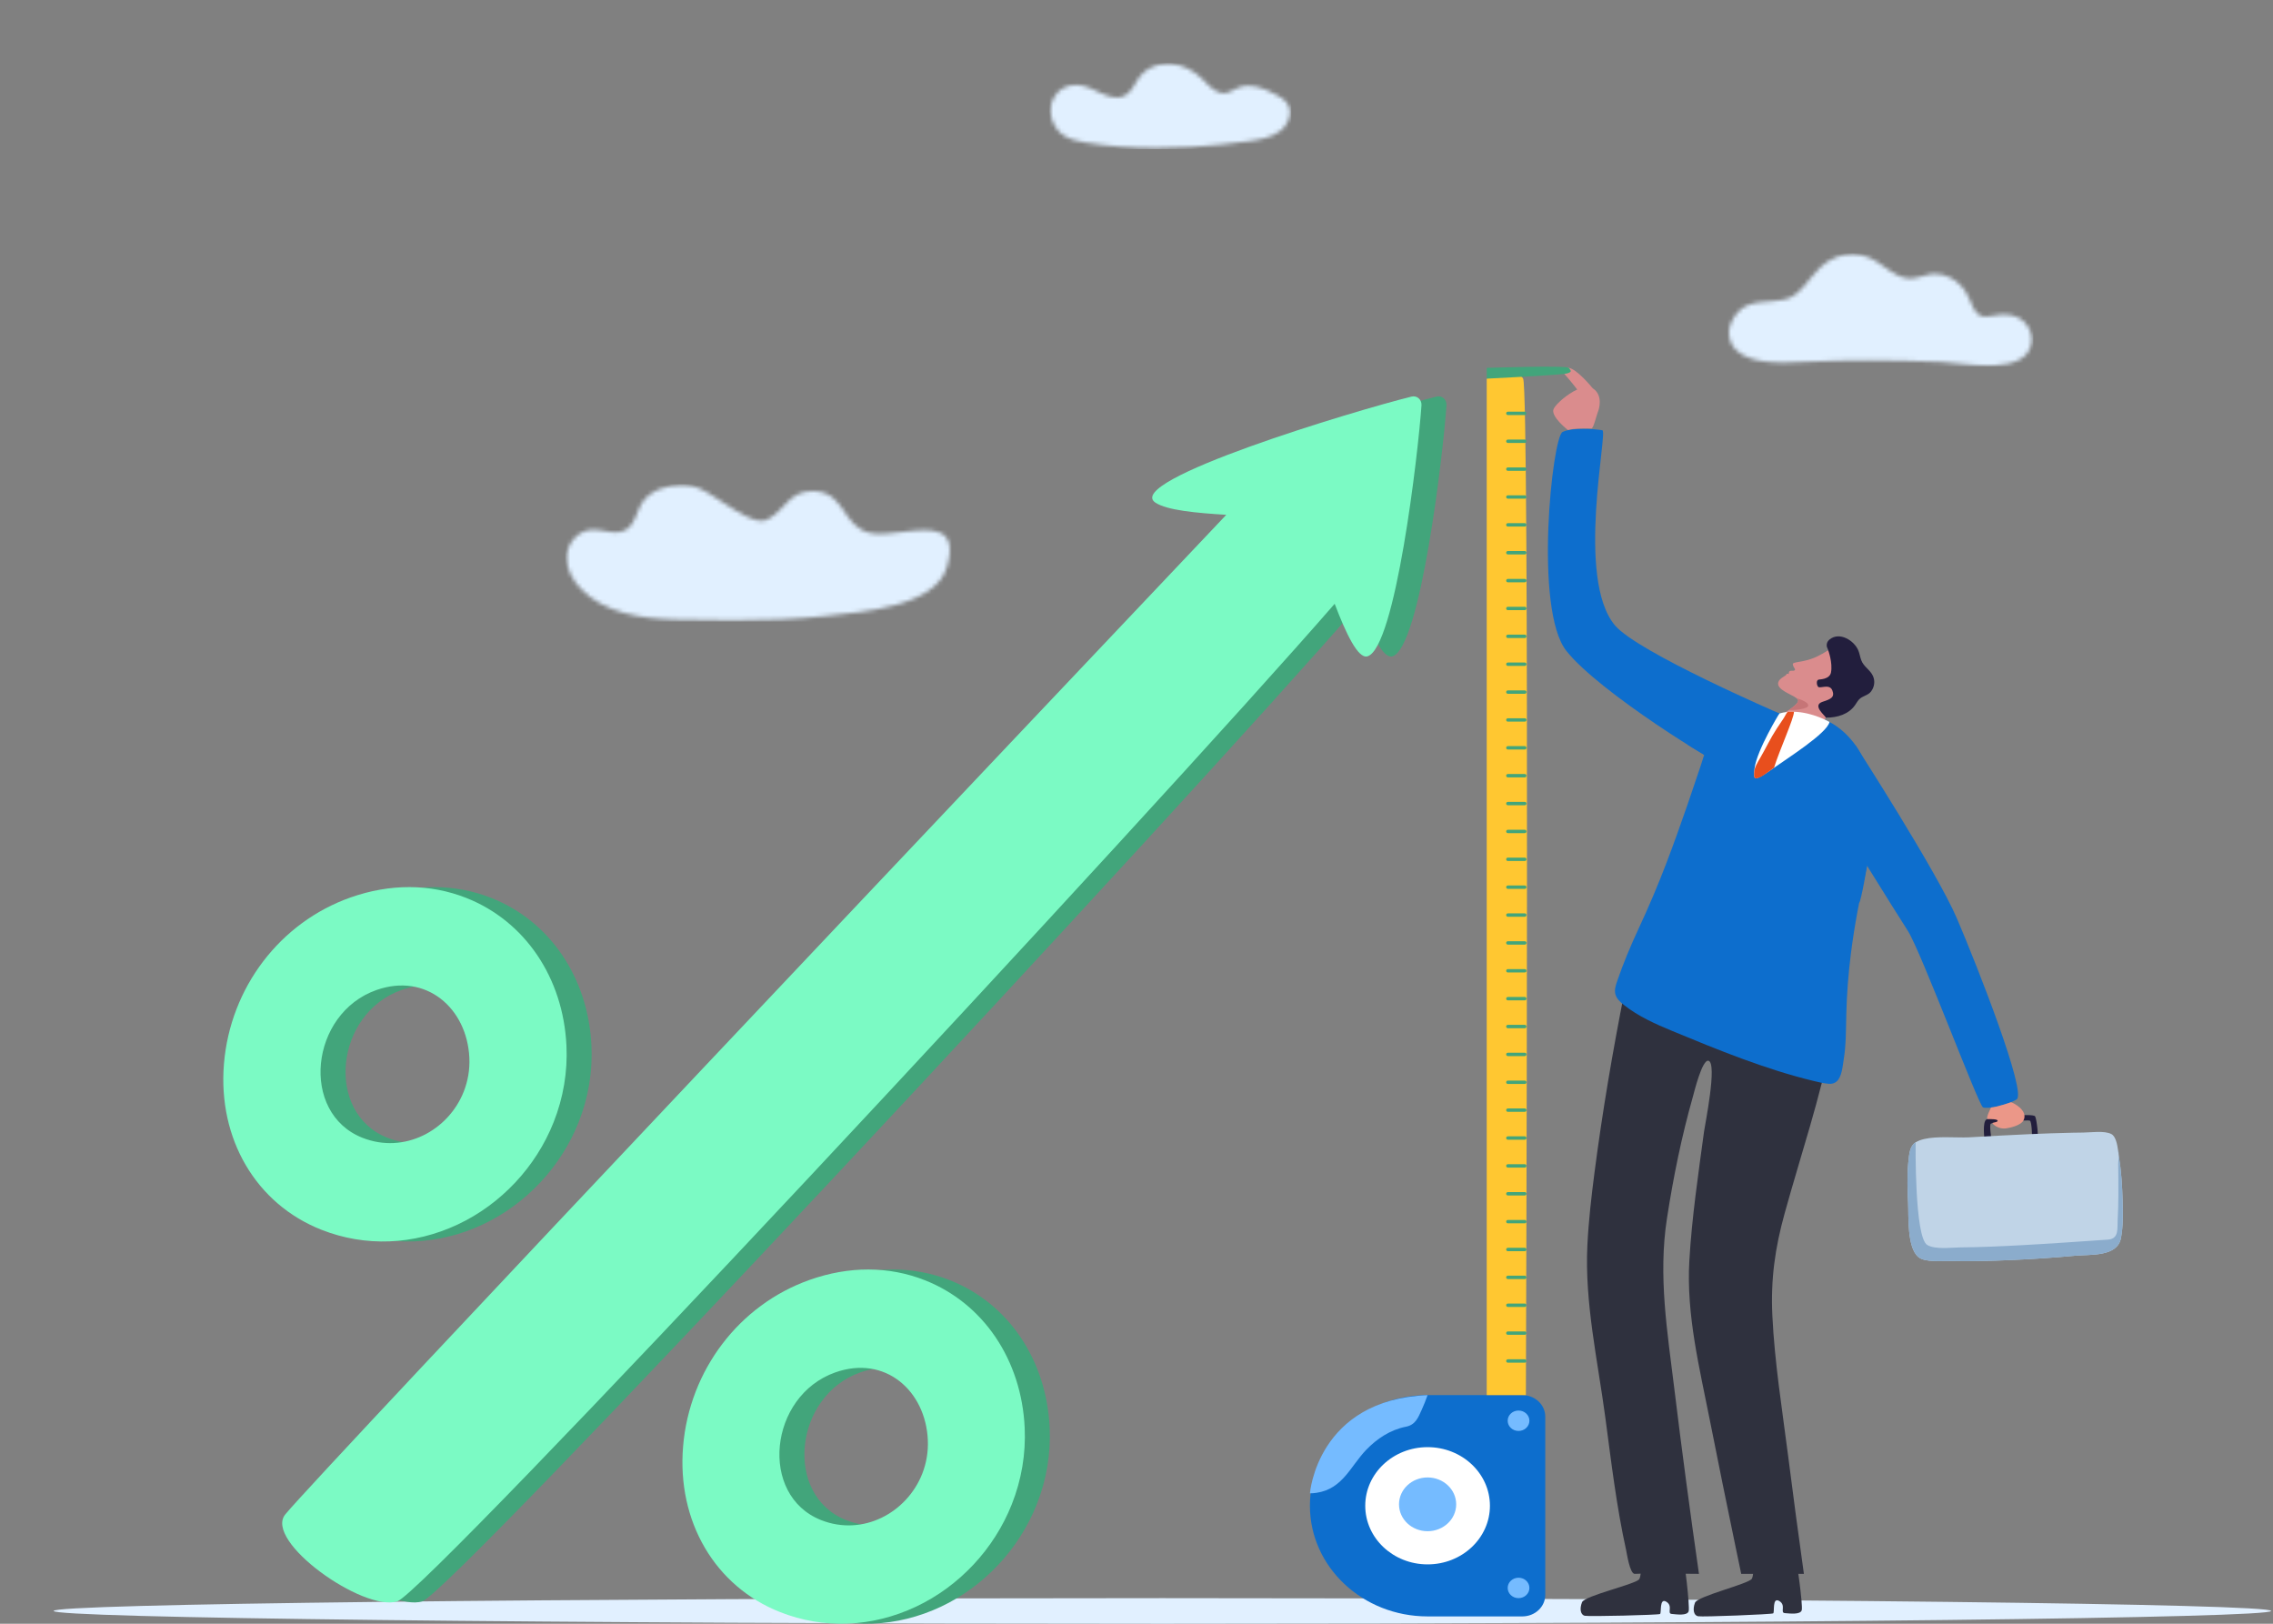<svg width="560" height="400" viewBox="0 0 560 400" fill="none" xmlns="http://www.w3.org/2000/svg">
<rect x="0" y="0" width="560" height="400" fill="#808080" stroke="none"/>
<path d="M559.542 396.847C559.542 398.587 437.242 400 286.379 400C135.514 400 13.214 398.587 13.214 396.847C13.214 395.103 135.514 393.694 286.379 393.694C437.242 393.694 559.542 395.103 559.542 396.847Z" fill="#E1F0FF"/>
<path d="M233.354 363.087C229.559 372.671 218.736 378.525 208.461 374.471C193.046 368.389 195.582 343.881 211.929 338.09C224.192 333.741 234.191 342.562 234.746 354.712C234.882 357.693 234.367 360.521 233.354 363.087ZM234.033 315.382C225.158 311.883 215.335 311.852 205.622 315.295C188.257 321.45 176.022 337.544 174.452 356.297C172.907 374.764 182.286 390.793 198.348 397.13C209.108 401.371 220.999 400.898 231.833 395.797C242.468 390.789 251.071 381.599 255.432 370.582C257.834 364.524 258.9 358.187 258.609 351.752C257.845 334.999 248.43 321.063 234.033 315.382Z" fill="#42A57B"/>
<path d="M98.892 243.891C111.183 239.556 121.223 248.391 121.792 260.547C121.932 263.528 121.422 266.361 120.406 268.925C116.613 278.51 105.768 284.354 95.46 280.289C79.994 274.187 82.506 249.67 98.892 243.891ZM85.348 302.945C96.141 307.203 108.064 306.744 118.92 301.65C129.582 296.649 138.197 287.462 142.557 276.449C144.955 270.389 146.019 264.051 145.717 257.611C144.932 240.849 135.472 226.896 121.028 221.198C112.127 217.687 102.276 217.646 92.539 221.079C75.135 227.217 62.886 243.307 61.334 262.07C59.807 280.544 69.233 296.587 85.347 302.945H85.348Z" fill="#42A57B"/>
<path d="M353.895 97.703C339.804 101.198 282.628 118.415 290.824 123.827C293.674 125.709 300.926 126.379 308.273 126.821C265.531 171.951 84.911 362.752 76.451 373.051C71.041 379.634 95.632 397.109 104.034 394.488C111.375 392.202 290.644 199.723 334.98 148.739C337.746 156.02 340.748 162.371 343.062 161.683C349.946 159.634 355.556 111.763 356.368 99.851C356.46 98.48 355.31 97.351 353.895 97.703Z" fill="#42A57B"/>
<path d="M227.198 363.087C223.403 372.671 212.58 378.525 202.305 374.471C186.889 368.389 189.424 343.881 205.773 338.09C218.036 333.741 228.035 342.562 228.59 354.712C228.726 357.693 228.212 360.521 227.198 363.087ZM227.874 315.382C219.002 311.883 209.179 311.852 199.466 315.295C182.1 321.45 169.865 337.544 168.295 356.297C166.75 374.764 176.13 390.793 192.192 397.13H192.193C202.952 401.371 214.843 400.898 225.673 395.797C236.312 390.789 244.915 381.599 249.276 370.582C251.675 364.524 252.744 358.187 252.453 351.752C251.689 334.999 242.274 321.063 227.874 315.382Z" fill="#7BFAC4"/>
<path d="M92.734 243.891C105.024 239.556 115.064 248.391 115.633 260.547C115.773 263.528 115.263 266.361 114.248 268.925C110.454 278.51 99.609 284.354 89.301 280.289C73.835 274.187 76.347 249.67 92.734 243.891ZM79.189 302.945C89.982 307.203 101.905 306.744 112.762 301.65C123.423 296.649 132.038 287.462 136.398 276.449C138.797 270.389 139.86 264.051 139.558 257.611C138.773 240.849 129.313 226.896 114.87 221.198C105.969 217.687 96.118 217.646 86.381 221.079C68.976 227.217 56.727 243.307 55.176 262.07C53.649 280.544 63.074 296.587 79.189 302.945H79.189Z" fill="#7BFAC4"/>
<path d="M347.739 97.703C333.643 101.198 276.471 118.415 284.667 123.827C287.514 125.709 294.769 126.379 302.117 126.821C259.374 171.951 78.754 362.752 70.294 373.051C64.884 379.634 89.475 397.109 97.876 394.488C105.217 392.202 284.487 199.723 328.824 148.739C331.59 156.02 334.591 162.371 336.905 161.683C343.79 159.634 349.399 111.763 350.211 99.851C350.303 98.48 349.149 97.351 347.739 97.703Z" fill="#7BFAC4"/>
<path d="M404.404 382.32C404.404 382.32 404.587 387.763 403.871 389C403.155 390.233 390.4 393.082 389.765 394.702C389.129 396.318 389.382 397.814 390.463 398.038C391.546 398.263 408.584 397.852 408.985 397.599C409.389 397.347 408.753 393.521 410.52 394.571C412.287 395.621 410.616 397.465 411.846 397.582C413.073 397.7 415.641 398.073 416.027 396.95C416.413 395.824 414.866 383.633 414.712 383.391C414.558 383.149 404.404 382.32 404.404 382.32Z" fill="#2F313E"/>
<path d="M432.02 382.231C432.02 382.231 432.299 387.67 431.601 388.917C430.903 390.16 418.2 393.2 417.594 394.826C416.984 396.453 417.263 397.945 418.347 398.156C419.435 398.363 436.462 397.696 436.862 397.441C437.259 397.182 436.561 393.362 438.342 394.388C440.128 395.41 438.489 397.282 439.72 397.382C440.947 397.479 443.526 397.814 443.89 396.684C444.257 395.555 442.505 383.388 442.347 383.149C442.189 382.911 432.02 382.231 432.02 382.231Z" fill="#2F313E"/>
<path d="M400.297 243.947C397.347 258.83 394.786 273.814 392.839 288.843C392.068 294.801 391.377 300.786 391.083 306.785C390.389 320.859 393.644 335.264 395.506 349.207C396.961 360.107 398.25 371.124 400.635 381.889C400.778 382.549 401.557 387.777 402.754 387.712C405.73 387.549 418.573 387.712 418.573 387.712C416.405 372.578 414.37 357.427 412.522 342.258C410.799 328.132 408.492 314.366 410.686 300.171C412.243 290.08 414.289 279.967 417.092 270.111C417.32 269.305 419.363 260.86 420.931 261.313C423.135 261.951 420.042 277.143 419.836 278.683C418.407 289.289 416.82 299.906 416.203 310.588C415.428 323.898 418.727 337.043 421.295 350.053C423.345 360.435 425.464 370.806 427.617 381.171C428.073 383.353 428.524 385.533 428.984 387.712H444.427C443.065 378.041 441.779 368.357 440.544 358.67C439.071 347.148 437.205 335.648 436.654 324.04C436.232 315.119 437.312 307.476 439.674 298.935C443.638 284.575 448.523 270.324 451.326 255.707C451.94 252.5 453.09 248.325 452.006 245.096L400.297 243.947Z" fill="#2F313E"/>
<path d="M452.48 266.424C452.009 266.829 451.396 267.055 450.58 266.992C449.284 266.89 447.99 266.573 446.741 266.271C434.828 263.378 423.219 258.621 411.986 253.971C407.768 252.228 403.558 250.334 400.043 247.537C399.15 246.826 398.268 245.998 397.986 244.934C397.695 243.864 398.063 242.741 398.423 241.69C399.929 237.301 401.714 233.037 403.683 228.814C406.192 223.425 408.51 217.975 410.619 212.435C412.401 207.757 414.08 203.044 415.718 198.319C416.827 195.117 417.911 191.908 418.984 188.694C420.046 185.517 420.758 181.963 423.756 179.851C425.886 178.351 428.524 177.909 431.019 177.225C434.259 176.337 437.745 175.499 441.143 175.567C445.327 175.65 449.401 176.667 452.748 179.112C453.607 179.738 454.397 180.426 455.125 181.175C459.518 185.655 461.535 192.064 461.741 198.238C461.983 205.439 460.113 212.527 458.618 219.592C458.269 221.226 457.942 222.867 457.637 224.511C456.998 227.939 456.454 231.384 456.017 234.839C455.389 239.813 454.996 244.807 454.875 249.807C454.779 253.582 454.842 257.381 454.217 261.121C453.949 262.718 453.795 265.284 452.48 266.424Z" fill="#0D6ECD"/>
<path d="M450.412 160.174C450.445 160.111 450.122 159.497 450.096 159.373C450.045 159.128 450.026 158.876 450.074 158.629C450.151 158.182 450.419 157.798 450.783 157.509C453.255 155.55 456.782 157.815 457.796 160.144C458.149 160.951 458.255 161.835 458.564 162.657C459.17 164.274 460.812 165.043 461.466 166.581C461.999 167.839 461.804 169.239 460.974 170.341C460.202 171.359 458.803 171.417 457.991 172.332C457.634 172.73 457.377 173.194 457.08 173.632C455.496 175.962 452.653 176.814 449.821 176.789C444.34 176.741 445.666 166.926 446.812 165.525C447.962 164.125 450.412 160.175 450.412 160.174Z" fill="#221E3D"/>
<path d="M444.455 181.724C444.914 181.625 445.322 181.291 445.73 180.888C446.435 180.189 447.188 179.529 447.905 178.84C448.371 178.391 448.838 177.939 449.282 177.467C449.407 177.334 449.83 176.994 449.815 176.79C449.793 176.366 446.281 173.764 449.058 172.87C451.093 172.216 452.089 171.753 451.428 170.064C450.763 168.373 448.434 169.667 447.967 169.211C447.607 168.855 447.486 168.056 447.758 167.626C447.927 167.36 448.279 167.394 448.566 167.357C448.9 167.313 449.231 167.257 449.554 167.158C450.318 166.923 450.957 166.441 451.104 165.663C451.56 163.203 450.41 160.174 450.41 160.174C450.41 160.174 448.279 161.635 446.093 162.368C443.908 163.101 441.674 163.104 441.696 163.565C441.748 164.485 442.541 164.847 442.133 165.132C441.726 165.419 441.042 165.014 440.807 165.463C440.572 165.911 440.763 166.055 440.763 166.055C440.763 166.055 440.219 165.778 440.113 166.153C440.01 166.531 438.43 167.008 438.122 168.056C437.574 169.893 441.344 171.005 442.611 171.994C442.853 172.181 443 172.361 443.011 172.544C443.052 173.194 441.909 174.093 440.712 174.929C440.333 175.194 439.72 175.417 439.551 175.874C439.382 176.335 439.632 176.988 439.804 177.418C440.473 179.083 441.733 180.561 443.342 181.502C443.757 181.744 444.121 181.796 444.455 181.724Z" fill="#DA8C8D"/>
<path d="M440.714 174.929C441.912 174.093 443.054 173.194 443.014 172.544C443.003 172.361 442.856 172.181 442.614 171.994C442.764 172.036 445.707 172.881 445.486 173.877C445.31 174.666 442.132 174.972 440.714 174.929Z" fill="#C67577"/>
<path d="M436.085 189.819C434.337 191.056 432.963 191.827 432.503 191.733C432.114 191.655 432.088 190.678 432.276 189.247C432.86 184.751 438.381 175.751 438.381 175.751C439.053 175.564 439.729 175.446 440.405 175.385C440.934 175.335 441.463 175.324 441.985 175.337C446.639 175.468 450.735 177.848 450.735 177.848C450.155 180.625 440.493 186.705 436.085 189.819Z" fill="white"/>
<path d="M437.071 189.129C435.326 190.366 433.507 191.907 432.501 191.733C432.045 191.654 432.163 190.67 432.167 190.384C432.192 189.074 433.03 187.791 433.688 186.665C435.065 184.3 436.204 181.822 437.714 179.525C438.305 178.623 438.911 177.733 439.51 176.835C439.602 176.702 440.278 175.396 440.403 175.385C440.932 175.335 441.461 175.324 441.983 175.336C442.001 176.944 438.397 184.81 437.071 189.129Z" fill="#E84F1D"/>
<path d="M438.38 175.751C438.38 175.751 403.478 160.704 397.883 154.065C388.159 142.529 396.204 106.268 394.778 105.992C393.353 105.716 387.49 105.191 384.97 106.41C382.45 107.629 377.843 150.163 385.914 160.354C393.985 170.545 423.726 188.864 425.266 188.752C426.801 188.64 438.38 175.751 438.38 175.751Z" fill="#0D6ECD"/>
<path d="M457.093 183.536C457.093 183.536 477.115 214.581 482.118 226.234C487.118 237.886 499.435 269.298 496.827 270.847C494.219 272.396 489.649 273.214 488.565 272.805C487.478 272.396 473.294 234.408 470.032 229.297C466.77 224.186 454.136 204.155 453.776 202.519C453.413 200.884 457.093 183.536 457.093 183.536Z" fill="#0D6ECD"/>
<path d="M488.915 280.659C488.915 280.659 488.371 276.365 489.378 275.792C490.384 275.219 500.935 274.154 501.394 275.016C501.853 275.878 502.283 280.766 502.029 280.659C501.78 280.548 500.648 280.659 500.648 280.659C500.648 280.659 500.648 276.3 500.086 276.064C499.52 275.828 491.001 276.494 490.502 276.797C489.998 277.101 490.751 280.811 490.571 280.88C490.391 280.945 488.915 280.659 488.915 280.659Z" fill="#221E3D"/>
<path d="M522.538 305.017C521.634 309.679 515 308.985 511.234 309.341C505.985 309.835 500.721 310.173 495.456 310.405C490.427 310.622 485.383 310.774 480.35 310.65C478.422 310.598 474.296 311.016 472.68 309.71C469.767 307.358 470.252 299.477 470.101 296.314C469.943 293.06 469.829 289.776 470.134 286.526C470.366 284.053 470.527 282.306 471.956 281.411C474.278 279.954 478.719 280.123 482.246 280.188C483.322 280.209 484.314 280.22 485.13 280.175C490.064 279.895 494.997 279.608 499.931 279.398C503.494 279.249 507.061 279.104 510.621 279.038C511.499 279.018 512.38 279.007 513.255 279C515.128 278.987 518.424 278.475 520.165 279.36C521.256 279.912 521.642 281.953 521.851 283.514L521.855 283.525L521.862 283.563C521.932 284.108 521.987 284.595 522.042 284.934C522.615 288.477 522.854 292.083 522.946 295.664C523.023 298.742 523.126 301.974 522.538 305.017Z" fill="#C0D4E7"/>
<path d="M522.538 305.017C521.634 309.679 515 308.985 511.234 309.341C505.985 309.835 500.721 310.173 495.456 310.405C490.427 310.622 485.383 310.774 480.35 310.65C478.422 310.598 474.296 311.016 472.68 309.71C469.767 307.358 470.252 299.477 470.101 296.314C469.943 293.06 469.829 289.776 470.134 286.526C470.366 284.053 470.527 282.306 471.956 281.411C471.956 281.411 471.648 304.799 474.818 306.695C476.783 307.873 480.81 307.307 482.984 307.289C488.014 307.251 493.043 307.017 498.061 306.747C505.147 306.367 512.226 305.856 519.305 305.376C522.141 305.186 521.601 302.596 521.726 300.582C521.855 298.493 521.891 296.4 521.906 294.307C521.924 291.769 521.899 289.23 521.866 286.695C521.858 286.243 522.152 283.798 521.851 283.514L521.855 283.525L521.862 283.563C521.932 284.108 521.987 284.595 522.042 284.934C522.615 288.477 522.854 292.083 522.946 295.664C523.023 298.742 523.126 301.974 522.538 305.017Z" fill="#8BACCC"/>
<path d="M490.538 272.831C490.538 272.831 489.087 275.604 489.737 275.662C490.387 275.72 492.073 275.632 492.154 276.071C492.231 276.51 490.762 276.509 490.861 276.699C490.96 276.89 492.279 278.268 494.267 277.964C496.258 277.66 498.032 276.934 498.513 276.033C499.883 273.461 495.596 271.469 495.435 271.536C495.273 271.603 491.831 272.756 490.538 272.831Z" fill="#EB9788"/>
<path d="M459.987 213.263C459.987 213.263 452.522 202.21 451.938 203.78C451.354 205.349 457.456 223.262 458.036 222.428C458.617 221.592 459.987 213.263 459.987 213.263Z" fill="#0D6ECD"/>
<path d="M392.413 95.662C392.413 95.662 388.504 90.872 386.517 90.627C384.526 90.381 384.537 91.065 385.411 92.101C386.058 92.865 387.766 94.823 388.574 95.959C386.043 97.113 383.398 99.499 382.795 100.666C381.844 102.504 386.296 105.94 386.296 105.94C387.619 105.47 391.568 105.526 392.079 105.56C392.586 105.595 393.43 101.975 393.677 101.461C393.919 100.943 395.069 97.368 392.413 95.662Z" fill="#DA8C8D"/>
<path d="M375.063 343.681H351.717C343.712 343.681 336.464 346.734 331.218 351.666C325.973 356.597 322.725 363.412 322.725 370.937C322.725 385.988 335.704 398.193 351.717 398.193H368.476H375.063C378.181 398.193 380.709 395.817 380.709 392.885V348.985C380.709 346.057 378.181 343.681 375.063 343.681Z" fill="#0D6ECD"/>
<path d="M367.076 370.937C367.076 378.912 360.199 385.377 351.717 385.377C343.234 385.377 336.357 378.912 336.357 370.937C336.357 362.963 343.234 356.498 351.717 356.498C360.199 356.498 367.076 362.963 367.076 370.937Z" fill="white"/>
<path d="M358.762 370.585C358.762 374.242 355.606 377.206 351.716 377.206C347.826 377.206 344.674 374.242 344.674 370.585C344.674 366.927 347.826 363.961 351.716 363.961C355.606 363.961 358.762 366.927 358.762 370.585Z" fill="#75BBFF"/>
<path d="M376.8 391.176C376.8 392.568 375.599 393.694 374.122 393.694C372.645 393.694 371.448 392.568 371.448 391.176C371.448 389.788 372.645 388.662 374.122 388.662C375.599 388.662 376.8 389.788 376.8 391.176Z" fill="#75BBFF"/>
<path d="M376.8 349.991C376.8 351.383 375.599 352.509 374.122 352.509C372.645 352.509 371.448 351.383 371.448 349.991C371.448 348.602 372.645 347.477 374.122 347.477C375.599 347.477 376.8 348.602 376.8 349.991Z" fill="#75BBFF"/>
<path d="M351.717 343.681C351.287 344.904 350.799 346.116 350.266 347.3C349.384 349.245 348.734 351.006 346.376 351.466C342.507 352.222 339.212 354.439 336.597 357.157C332.721 361.188 330.803 366.786 324.371 367.743C323.812 367.826 323.261 367.874 322.725 367.874C322.725 367.874 324.496 344.79 351.717 343.681Z" fill="#75BBFF"/>
<path d="M375.932 343.681C375.932 343.681 376.884 96.16 375.253 93.279C373.622 90.395 366.286 93.279 366.286 93.279V343.681H375.932Z" fill="#FFC731"/>
<path d="M366.286 90.626C366.286 90.626 386.042 89.963 386.516 90.626C386.986 91.293 387.46 91.593 386.042 91.998C384.628 92.402 366.286 93.279 366.286 93.279V90.626Z" fill="#42A57B"/>
<path d="M371.506 102.248C372.884 102.248 374.261 102.248 375.639 102.248C376.208 102.248 376.212 101.419 375.639 101.419C374.261 101.419 372.884 101.419 371.506 101.419C370.937 101.419 370.937 102.248 371.506 102.248Z" fill="#42A57B"/>
<path d="M371.506 109.117C372.884 109.117 374.261 109.117 375.639 109.117C376.208 109.117 376.212 108.285 375.639 108.285C374.261 108.285 372.884 108.285 371.506 108.285C370.937 108.285 370.937 109.117 371.506 109.117Z" fill="#42A57B"/>
<path d="M371.506 115.98C372.884 115.98 374.261 115.98 375.639 115.98C376.208 115.98 376.212 115.148 375.639 115.148C374.261 115.148 372.884 115.148 371.506 115.148C370.937 115.148 370.937 115.98 371.506 115.98Z" fill="#42A57B"/>
<path d="M371.506 122.845C372.884 122.845 374.261 122.845 375.639 122.845C376.208 122.845 376.212 122.017 375.639 122.017C374.261 122.017 372.884 122.017 371.506 122.017C370.937 122.017 370.937 122.845 371.506 122.845Z" fill="#42A57B"/>
<path d="M371.506 129.712C372.884 129.712 374.261 129.712 375.639 129.712C376.208 129.712 376.212 128.879 375.639 128.879C374.261 128.879 372.884 128.879 371.506 128.879C370.937 128.879 370.937 129.712 371.506 129.712Z" fill="#42A57B"/>
<path d="M371.506 136.578C372.884 136.578 374.261 136.578 375.639 136.578C376.208 136.578 376.212 135.745 375.639 135.745C374.261 135.745 372.884 135.745 371.506 135.745C370.937 135.745 370.937 136.578 371.506 136.578Z" fill="#42A57B"/>
<path d="M371.506 143.445C372.884 143.445 374.261 143.445 375.639 143.445C376.208 143.445 376.212 142.613 375.639 142.613C374.261 142.613 372.884 142.613 371.506 142.613C370.937 142.613 370.937 143.445 371.506 143.445Z" fill="#42A57B"/>
<path d="M371.506 150.31C372.884 150.31 374.261 150.31 375.639 150.31C376.208 150.31 376.212 149.478 375.639 149.478C374.261 149.478 372.884 149.478 371.506 149.478C370.937 149.478 370.937 150.31 371.506 150.31Z" fill="#42A57B"/>
<path d="M371.506 157.176C372.884 157.176 374.261 157.176 375.639 157.176C376.208 157.176 376.212 156.344 375.639 156.344C374.261 156.344 372.884 156.344 371.506 156.344C370.937 156.344 370.937 157.176 371.506 157.176Z" fill="#42A57B"/>
<path d="M371.506 164.042C372.884 164.042 374.261 164.042 375.639 164.042C376.208 164.042 376.212 163.21 375.639 163.21C374.261 163.21 372.884 163.21 371.506 163.21C370.937 163.21 370.937 164.042 371.506 164.042Z" fill="#42A57B"/>
<path d="M371.506 170.908C372.884 170.908 374.261 170.908 375.639 170.908C376.208 170.908 376.212 170.076 375.639 170.076C374.261 170.076 372.884 170.076 371.506 170.076C370.937 170.076 370.937 170.908 371.506 170.908Z" fill="#42A57B"/>
<path d="M371.506 177.774C372.884 177.774 374.261 177.774 375.639 177.774C376.208 177.774 376.212 176.942 375.639 176.942C374.261 176.942 372.884 176.942 371.506 176.942C370.937 176.942 370.937 177.774 371.506 177.774Z" fill="#42A57B"/>
<path d="M371.506 184.639C372.884 184.639 374.261 184.639 375.639 184.639C376.208 184.639 376.212 183.807 375.639 183.807C374.261 183.807 372.884 183.807 371.506 183.807C370.937 183.807 370.937 184.639 371.506 184.639Z" fill="#42A57B"/>
<path d="M371.506 191.505C372.884 191.505 374.261 191.505 375.639 191.505C376.208 191.505 376.212 190.673 375.639 190.673C374.261 190.673 372.884 190.673 371.506 190.673C370.937 190.673 370.937 191.505 371.506 191.505Z" fill="#42A57B"/>
<path d="M371.506 198.371C372.884 198.371 374.261 198.371 375.639 198.371C376.208 198.371 376.212 197.539 375.639 197.539C374.261 197.539 372.884 197.539 371.506 197.539C370.937 197.539 370.937 198.371 371.506 198.371Z" fill="#42A57B"/>
<path d="M371.506 205.237C372.884 205.237 374.261 205.237 375.639 205.237C376.208 205.237 376.212 204.405 375.639 204.405C374.261 204.405 372.884 204.405 371.506 204.405C370.937 204.405 370.937 205.237 371.506 205.237Z" fill="#42A57B"/>
<path d="M371.506 212.103C372.884 212.103 374.261 212.103 375.639 212.103C376.208 212.103 376.212 211.271 375.639 211.271C374.261 211.271 372.884 211.271 371.506 211.271C370.937 211.271 370.937 212.103 371.506 212.103Z" fill="#42A57B"/>
<path d="M371.506 218.968C372.884 218.968 374.261 218.968 375.639 218.968C376.208 218.968 376.212 218.136 375.639 218.136C374.261 218.136 372.884 218.136 371.506 218.136C370.937 218.136 370.937 218.968 371.506 218.968Z" fill="#42A57B"/>
<path d="M371.506 225.834C372.884 225.834 374.261 225.834 375.639 225.834C376.208 225.834 376.212 225.002 375.639 225.002C374.261 225.002 372.884 225.002 371.506 225.002C370.937 225.002 370.937 225.834 371.506 225.834Z" fill="#42A57B"/>
<path d="M371.506 232.7C372.884 232.7 374.261 232.7 375.639 232.7C376.208 232.7 376.212 231.869 375.639 231.869C374.261 231.869 372.884 231.869 371.506 231.869C370.937 231.869 370.937 232.7 371.506 232.7Z" fill="#42A57B"/>
<path d="M371.506 239.566C372.884 239.566 374.261 239.566 375.639 239.566C376.208 239.566 376.212 238.734 375.639 238.734C374.261 238.734 372.884 238.734 371.506 238.734C370.937 238.734 370.937 239.566 371.506 239.566Z" fill="#42A57B"/>
<path d="M371.506 246.432C372.884 246.432 374.261 246.432 375.639 246.432C376.208 246.432 376.212 245.6 375.639 245.6C374.261 245.6 372.884 245.6 371.506 245.6C370.937 245.6 370.937 246.432 371.506 246.432Z" fill="#42A57B"/>
<path d="M371.506 253.298C372.884 253.298 374.261 253.298 375.639 253.298C376.208 253.298 376.212 252.466 375.639 252.466C374.261 252.466 372.884 252.466 371.506 252.466C370.937 252.466 370.937 253.298 371.506 253.298Z" fill="#42A57B"/>
<path d="M371.506 260.163C372.884 260.163 374.261 260.163 375.639 260.163C376.208 260.163 376.212 259.331 375.639 259.331C374.261 259.331 372.884 259.331 371.506 259.331C370.937 259.331 370.937 260.163 371.506 260.163Z" fill="#42A57B"/>
<path d="M371.506 267.029C372.884 267.029 374.261 267.029 375.639 267.029C376.208 267.029 376.212 266.197 375.639 266.197C374.261 266.197 372.884 266.197 371.506 266.197C370.937 266.197 370.937 267.029 371.506 267.029Z" fill="#42A57B"/>
<path d="M371.506 273.895C372.884 273.895 374.261 273.895 375.639 273.895C376.208 273.895 376.212 273.063 375.639 273.063C374.261 273.063 372.884 273.063 371.506 273.063C370.937 273.063 370.937 273.895 371.506 273.895Z" fill="#42A57B"/>
<path d="M371.506 280.762C372.884 280.762 374.261 280.762 375.639 280.762C376.208 280.762 376.212 279.93 375.639 279.93C374.261 279.93 372.884 279.93 371.506 279.93C370.937 279.93 370.937 280.762 371.506 280.762Z" fill="#42A57B"/>
<path d="M371.506 287.627C372.884 287.627 374.261 287.627 375.639 287.627C376.208 287.627 376.212 286.795 375.639 286.795C374.261 286.795 372.884 286.795 371.506 286.795C370.937 286.795 370.937 287.627 371.506 287.627Z" fill="#42A57B"/>
<path d="M371.506 294.494C372.884 294.494 374.261 294.494 375.639 294.494C376.208 294.494 376.212 293.661 375.639 293.661C374.261 293.661 372.884 293.661 371.506 293.661C370.937 293.661 370.937 294.494 371.506 294.494Z" fill="#42A57B"/>
<path d="M371.506 301.36C372.884 301.36 374.261 301.36 375.639 301.36C376.208 301.36 376.212 300.527 375.639 300.527C374.261 300.527 372.884 300.527 371.506 300.527C370.937 300.527 370.937 301.36 371.506 301.36Z" fill="#42A57B"/>
<path d="M371.506 308.225C372.884 308.225 374.261 308.225 375.639 308.225C376.208 308.225 376.212 307.393 375.639 307.393C374.261 307.393 372.884 307.393 371.506 307.393C370.937 307.393 370.937 308.225 371.506 308.225Z" fill="#42A57B"/>
<path d="M371.506 315.091C372.884 315.091 374.261 315.091 375.639 315.091C376.208 315.091 376.212 314.259 375.639 314.259C374.261 314.259 372.884 314.259 371.506 314.259C370.937 314.259 370.937 315.091 371.506 315.091Z" fill="#42A57B"/>
<path d="M371.506 321.957C372.884 321.957 374.261 321.957 375.639 321.957C376.208 321.957 376.212 321.125 375.639 321.125C374.261 321.125 372.884 321.125 371.506 321.125C370.937 321.125 370.937 321.957 371.506 321.957Z" fill="#42A57B"/>
<path d="M371.506 328.823C372.884 328.823 374.261 328.823 375.639 328.823C376.208 328.823 376.212 327.991 375.639 327.991C374.261 327.991 372.884 327.991 371.506 327.991C370.937 327.991 370.937 328.823 371.506 328.823Z" fill="#42A57B"/>
<path d="M371.506 335.689C372.884 335.689 374.261 335.689 375.639 335.689C376.208 335.689 376.212 334.857 375.639 334.857C374.261 334.857 372.884 334.857 371.506 334.857C370.937 334.857 370.937 335.689 371.506 335.689Z" fill="#42A57B"/>
<mask id="mask0_92_913" style="mask-type:luminance" maskUnits="userSpaceOnUse" x="258" y="19" width="60" height="18">
<path d="M315.428 32.253C316.857 31.152 317.816 29.38 317.819 27.695V27.674C317.816 26.835 317.577 26.013 317.037 25.308C318.657 27.429 317.577 30.599 315.428 32.253ZM259.071 29.1C258.564 27.325 258.822 25.467 259.674 23.975C259.123 24.942 258.821 26.058 258.814 27.208V27.291C258.818 27.891 258.899 28.499 259.071 29.1ZM297.42 20.677C297.06 20.324 296.714 19.962 296.369 19.62C296.714 19.962 297.06 20.321 297.42 20.677Z" fill="white"/>
</mask>
<g mask="url(#mask0_92_913)">
<path d="M315.428 32.253C316.857 31.152 317.816 29.38 317.819 27.695V27.674C317.816 26.835 317.577 26.013 317.037 25.308C318.657 27.429 317.577 30.599 315.428 32.253ZM259.071 29.1C258.564 27.325 258.822 25.467 259.674 23.975C259.123 24.942 258.821 26.058 258.814 27.208V27.291C258.818 27.891 258.899 28.499 259.071 29.1ZM297.42 20.677C297.06 20.324 296.714 19.962 296.369 19.62C296.714 19.962 297.06 20.321 297.42 20.677Z" fill="url(#paint0_linear_92_913)"/>
</g>
<mask id="mask1_92_913" style="mask-type:luminance" maskUnits="userSpaceOnUse" x="258" y="15" width="60" height="22">
<path d="M284.932 36.466C278.958 36.466 273.015 36.062 267.306 35.095C263.36 34.425 260.517 33.361 259.173 29.424C259.136 29.317 259.103 29.206 259.07 29.099C258.897 28.498 258.816 27.89 258.812 27.289V27.206C258.82 26.056 259.121 24.941 259.672 23.974C260.693 22.192 262.563 20.924 264.999 20.924C265.37 20.924 265.756 20.952 266.152 21.014C267.894 21.283 269.602 22.199 271.266 22.955C272.541 23.532 273.79 24.012 275.013 24.04C275.046 24.04 275.079 24.04 275.112 24.04C275.759 24.04 276.402 23.908 277.033 23.594C277.114 23.552 277.199 23.508 277.276 23.459C279.043 22.42 279.686 20.247 280.972 18.662C282.536 16.732 285.156 15.706 287.746 15.706C288.051 15.706 288.355 15.72 288.66 15.747C291.485 16.013 294.097 17.422 296.081 19.332C296.114 19.367 296.147 19.398 296.18 19.432C296.188 19.439 296.195 19.446 296.202 19.453C296.221 19.47 296.243 19.491 296.261 19.508C296.29 19.539 296.32 19.57 296.353 19.602C296.357 19.605 296.364 19.612 296.368 19.619C296.713 19.961 297.058 20.323 297.418 20.676C298.612 21.853 299.916 22.945 301.488 22.945C301.584 22.945 301.68 22.941 301.779 22.931C301.793 22.931 301.804 22.931 301.819 22.927C301.841 22.927 301.86 22.924 301.882 22.921C301.907 22.917 301.937 22.914 301.962 22.91C302.106 22.893 302.242 22.862 302.378 22.827C303.333 22.575 304.163 21.964 305.085 21.591C305.882 21.27 306.709 21.128 307.546 21.128C309.883 21.128 312.3 22.206 314.397 23.342C315.224 23.791 316.062 24.267 316.701 24.924C316.818 25.044 316.932 25.172 317.035 25.307C317.575 26.012 317.814 26.834 317.818 27.673V27.694C317.814 29.379 316.855 31.151 315.426 32.252C313.277 33.903 310.404 34.411 307.656 34.791C303.131 35.412 298.454 35.906 293.73 36.193C290.806 36.369 287.867 36.466 284.932 36.466Z" fill="white"/>
</mask>
<g mask="url(#mask1_92_913)">
<rect x="258.46" y="15.499" width="59.666" height="21.247" fill="#E1F0FF"/>
</g>
<mask id="mask2_92_913" style="mask-type:luminance" maskUnits="userSpaceOnUse" x="139" y="119" width="95" height="21">
<path d="M213.933 131.197C207.651 129.414 208.048 121.62 201.119 121.046C200.77 121.015 200.436 121.001 200.116 121.001C200.083 121.001 200.05 121.001 200.017 121.005C200.05 121.001 200.083 121.001 200.12 121.001C200.436 121.001 200.77 121.015 201.119 121.046C208.048 121.62 207.651 129.414 213.933 131.197ZM151.646 131.138C150.767 131.138 149.868 130.976 148.96 130.817C148.052 130.654 147.135 130.495 146.219 130.495C147.135 130.495 148.052 130.654 148.96 130.817C149.868 130.976 150.767 131.138 151.646 131.138ZM187.619 128.306C183.027 128.306 175.1 120.78 170.944 119.851C175.1 120.78 183.027 128.306 187.62 128.306C187.804 128.306 187.984 128.292 188.158 128.268C187.984 128.292 187.804 128.306 187.619 128.306ZM158.481 123.446C160.486 120.808 164.139 119.506 167.762 119.506C168.318 119.506 168.873 119.537 169.422 119.599C168.874 119.537 168.32 119.509 167.765 119.506H167.76C164.138 119.509 160.485 120.808 158.481 123.446Z" fill="white"/>
</mask>
<g mask="url(#mask2_92_913)">
<path d="M213.933 131.197C207.651 129.414 208.048 121.62 201.119 121.046C200.77 121.015 200.436 121.001 200.116 121.001C200.083 121.001 200.05 121.001 200.017 121.005C200.05 121.001 200.083 121.001 200.12 121.001C200.436 121.001 200.77 121.015 201.119 121.046C208.048 121.62 207.651 129.414 213.933 131.197ZM151.646 131.138C150.767 131.138 149.868 130.976 148.96 130.817C148.052 130.654 147.135 130.495 146.219 130.495C147.135 130.495 148.052 130.654 148.96 130.817C149.868 130.976 150.767 131.138 151.646 131.138ZM187.619 128.306C183.027 128.306 175.1 120.78 170.944 119.851C175.1 120.78 183.027 128.306 187.62 128.306C187.804 128.306 187.984 128.292 188.158 128.268C187.984 128.292 187.804 128.306 187.619 128.306ZM158.481 123.446C160.486 120.808 164.139 119.506 167.762 119.506C168.318 119.506 168.873 119.537 169.422 119.599C168.874 119.537 168.32 119.509 167.765 119.506H167.76C164.138 119.509 160.485 120.808 158.481 123.446Z" fill="url(#paint1_linear_92_913)"/>
</g>
<mask id="mask3_92_913" style="mask-type:luminance" maskUnits="userSpaceOnUse" x="139" y="119" width="95" height="34">
<path d="M180.767 152.818C176.01 152.818 171.252 152.725 166.503 152.629C158.237 152.462 148.846 151.078 143.039 144.974C140.964 142.794 139.467 139.96 139.622 137.047C139.625 136.978 139.63 136.909 139.635 136.844C139.869 133.908 142.144 131.038 145.217 130.568C145.272 130.558 145.327 130.551 145.383 130.544C145.662 130.51 145.941 130.496 146.221 130.496C147.136 130.496 148.053 130.655 148.961 130.817C149.869 130.976 150.768 131.138 151.647 131.138C152.371 131.138 153.081 131.028 153.772 130.72C153.983 130.627 154.192 130.517 154.399 130.382C156.219 129.211 156.842 126.479 157.706 124.707C157.925 124.259 158.186 123.837 158.482 123.447C160.487 120.808 164.139 119.51 167.761 119.506H167.766C168.321 119.51 168.876 119.537 169.423 119.599C169.77 119.637 170.115 119.689 170.455 119.751C170.478 119.758 170.502 119.762 170.526 119.765C170.65 119.789 170.774 119.814 170.897 119.841C170.913 119.845 170.929 119.848 170.945 119.852C175.102 120.781 183.028 128.306 187.62 128.306C187.805 128.306 187.985 128.292 188.159 128.268C188.491 128.22 188.801 128.123 189.087 127.971C193.526 125.63 194.314 121.057 200.018 121.005C200.051 121.002 200.085 121.002 200.118 121.002C200.437 121.002 200.771 121.016 201.12 121.047C208.049 121.62 207.652 129.415 213.934 131.197C214.749 131.432 215.705 131.518 216.741 131.518C217.281 131.518 217.843 131.494 218.419 131.456C218.43 131.453 218.441 131.453 218.452 131.453C218.456 131.453 218.456 131.453 218.46 131.453C219.672 131.366 220.954 131.211 222.24 131.055C222.383 131.038 222.53 131.021 222.677 131C224.444 130.789 226.207 130.589 227.798 130.589C229.3 130.589 230.649 130.769 231.699 131.276C231.721 131.287 231.74 131.294 231.762 131.304C233.793 132.323 234.69 134.609 233.397 139.32C233.363 139.441 233.327 139.566 233.29 139.692C230.414 149.565 212.251 150.76 203.45 151.742C195.919 152.581 188.345 152.818 180.767 152.818Z" fill="white"/>
</mask>
<g mask="url(#mask3_92_913)">
<rect x="139.283" y="119.282" width="95.778" height="33.853" fill="#E1F0FF"/>
</g>
<mask id="mask4_92_913" style="mask-type:luminance" maskUnits="userSpaceOnUse" x="425" y="65" width="76" height="26">
<path d="M439.538 89.331C441.694 89.331 443.729 89.2 445.305 89.121C450.309 88.876 455.319 88.765 460.33 88.765C455.319 88.765 450.309 88.876 445.305 89.124C443.729 89.2 441.694 89.331 439.538 89.331ZM426.023 82.89C425.957 82.538 425.934 82.179 425.949 81.823C425.946 81.882 425.946 81.944 425.946 82.003V82.037C425.946 82.32 425.971 82.607 426.023 82.89ZM426.754 78.963C427.176 78.141 427.643 77.475 428.139 76.929C427.643 77.475 427.18 78.141 426.754 78.963Z" fill="white"/>
</mask>
<g mask="url(#mask4_92_913)">
<path d="M439.538 89.331C441.694 89.331 443.729 89.2 445.305 89.121C450.309 88.876 455.319 88.765 460.33 88.765C455.319 88.765 450.309 88.876 445.305 89.124C443.729 89.2 441.694 89.331 439.538 89.331ZM426.023 82.89C425.957 82.538 425.934 82.179 425.949 81.823C425.946 81.882 425.946 81.944 425.946 82.003V82.037C425.946 82.32 425.971 82.607 426.023 82.89ZM426.754 78.963C427.176 78.141 427.643 77.475 428.139 76.929C427.643 77.475 427.18 78.141 426.754 78.963Z" fill="url(#paint2_linear_92_913)"/>
</g>
<mask id="mask5_92_913" style="mask-type:luminance" maskUnits="userSpaceOnUse" x="425" y="62" width="76" height="29">
<path d="M489.784 90.053C485.402 90.053 480.773 89.283 478.198 89.172C472.247 88.92 466.288 88.765 460.33 88.765C455.319 88.765 450.308 88.876 445.305 89.121C443.729 89.2 441.693 89.331 439.537 89.331C437.924 89.331 436.242 89.259 434.633 89.034C431.969 88.668 429.505 87.888 427.877 86.354C427.873 86.354 427.873 86.354 427.873 86.351L427.87 86.347C426.937 85.467 426.279 84.334 426.022 82.89C425.971 82.607 425.945 82.32 425.945 82.037V82.003C425.945 81.944 425.945 81.882 425.948 81.823C425.952 81.678 425.963 81.529 425.982 81.385C425.982 81.378 425.982 81.371 425.985 81.364C425.985 81.36 425.985 81.357 425.985 81.35V81.347C425.989 81.326 425.993 81.308 425.993 81.288C425.993 81.284 425.996 81.281 425.996 81.277C425.996 81.27 425.996 81.264 425.996 81.257C426.11 80.462 426.382 79.685 426.753 78.963C427.179 78.141 427.642 77.475 428.138 76.929C431.187 73.579 435.537 74.805 440.007 73.686C443.56 72.795 445.687 68.478 448.563 65.781C450.782 63.698 453.592 62.603 456.377 62.603C457.905 62.603 459.429 62.935 460.84 63.615C461.854 64.102 462.828 64.762 463.794 65.439C465.061 66.33 466.31 67.252 467.625 67.874C468.577 68.323 469.565 68.613 470.612 68.613C470.656 68.613 470.7 68.613 470.74 68.609C472.36 68.575 473.918 67.819 475.527 67.552C475.928 67.487 476.335 67.456 476.739 67.456C478.124 67.456 479.498 67.836 480.747 68.53C480.758 68.537 480.766 68.54 480.773 68.544C480.777 68.547 480.78 68.547 480.784 68.551C480.791 68.554 480.802 68.561 480.81 68.564C480.813 68.568 480.817 68.568 480.817 68.571C482.529 69.542 484.002 71.103 484.935 73.078C485.765 74.836 486.361 77.064 487.929 77.789C487.948 77.796 487.966 77.803 487.984 77.813C488.352 77.972 488.737 78.031 489.127 78.031C489.692 78.031 490.277 77.91 490.839 77.803C491.445 77.689 492.058 77.596 492.672 77.541C492.679 77.537 492.69 77.537 492.697 77.537C492.705 77.537 492.712 77.537 492.716 77.537C493.072 77.506 493.425 77.489 493.774 77.489C495.001 77.489 496.209 77.696 497.322 78.276C498.234 78.749 499.06 79.537 499.648 80.504C500.35 81.65 500.717 83.053 500.496 84.465C499.876 88.458 496.018 89.76 491.551 90.005C490.971 90.039 490.379 90.053 489.784 90.053Z" fill="white"/>
</mask>
<g mask="url(#mask5_92_913)">
<rect x="425.64" y="62.4" width="75.316" height="27.913" fill="#E1F0FF"/>
</g>
<path d="M419.863 185.948C419.863 185.948 422.166 181.54 422.236 180.823C422.306 180.105 415.664 183.385 415.664 183.385L419.863 185.948Z" fill="#0D6ECD"/>
<defs>
<linearGradient id="paint0_linear_92_913" x1="290.26" y1="56.181" x2="287.567" y2="11.302" gradientUnits="userSpaceOnUse">
<stop stop-color="#F2EEE0"/>
<stop offset="0.176" stop-color="#F2EEE0"/>
<stop offset="1" stop-color="#F2EEE0"/>
</linearGradient>
<linearGradient id="paint1_linear_92_913" x1="190.971" y1="200.277" x2="185.423" y2="104.173" gradientUnits="userSpaceOnUse">
<stop stop-color="#F9F7F1"/>
<stop offset="0.176" stop-color="#F9F7F1"/>
<stop offset="1" stop-color="#F9F7F1"/>
</linearGradient>
<linearGradient id="paint2_linear_92_913" x1="462.373" y1="111.974" x2="463.643" y2="64.456" gradientUnits="userSpaceOnUse">
<stop stop-color="#F2EEE0"/>
<stop offset="0.928" stop-color="#F2EEE0"/>
<stop offset="1" stop-color="#F2EEE0"/>
</linearGradient>
</defs>
</svg>
